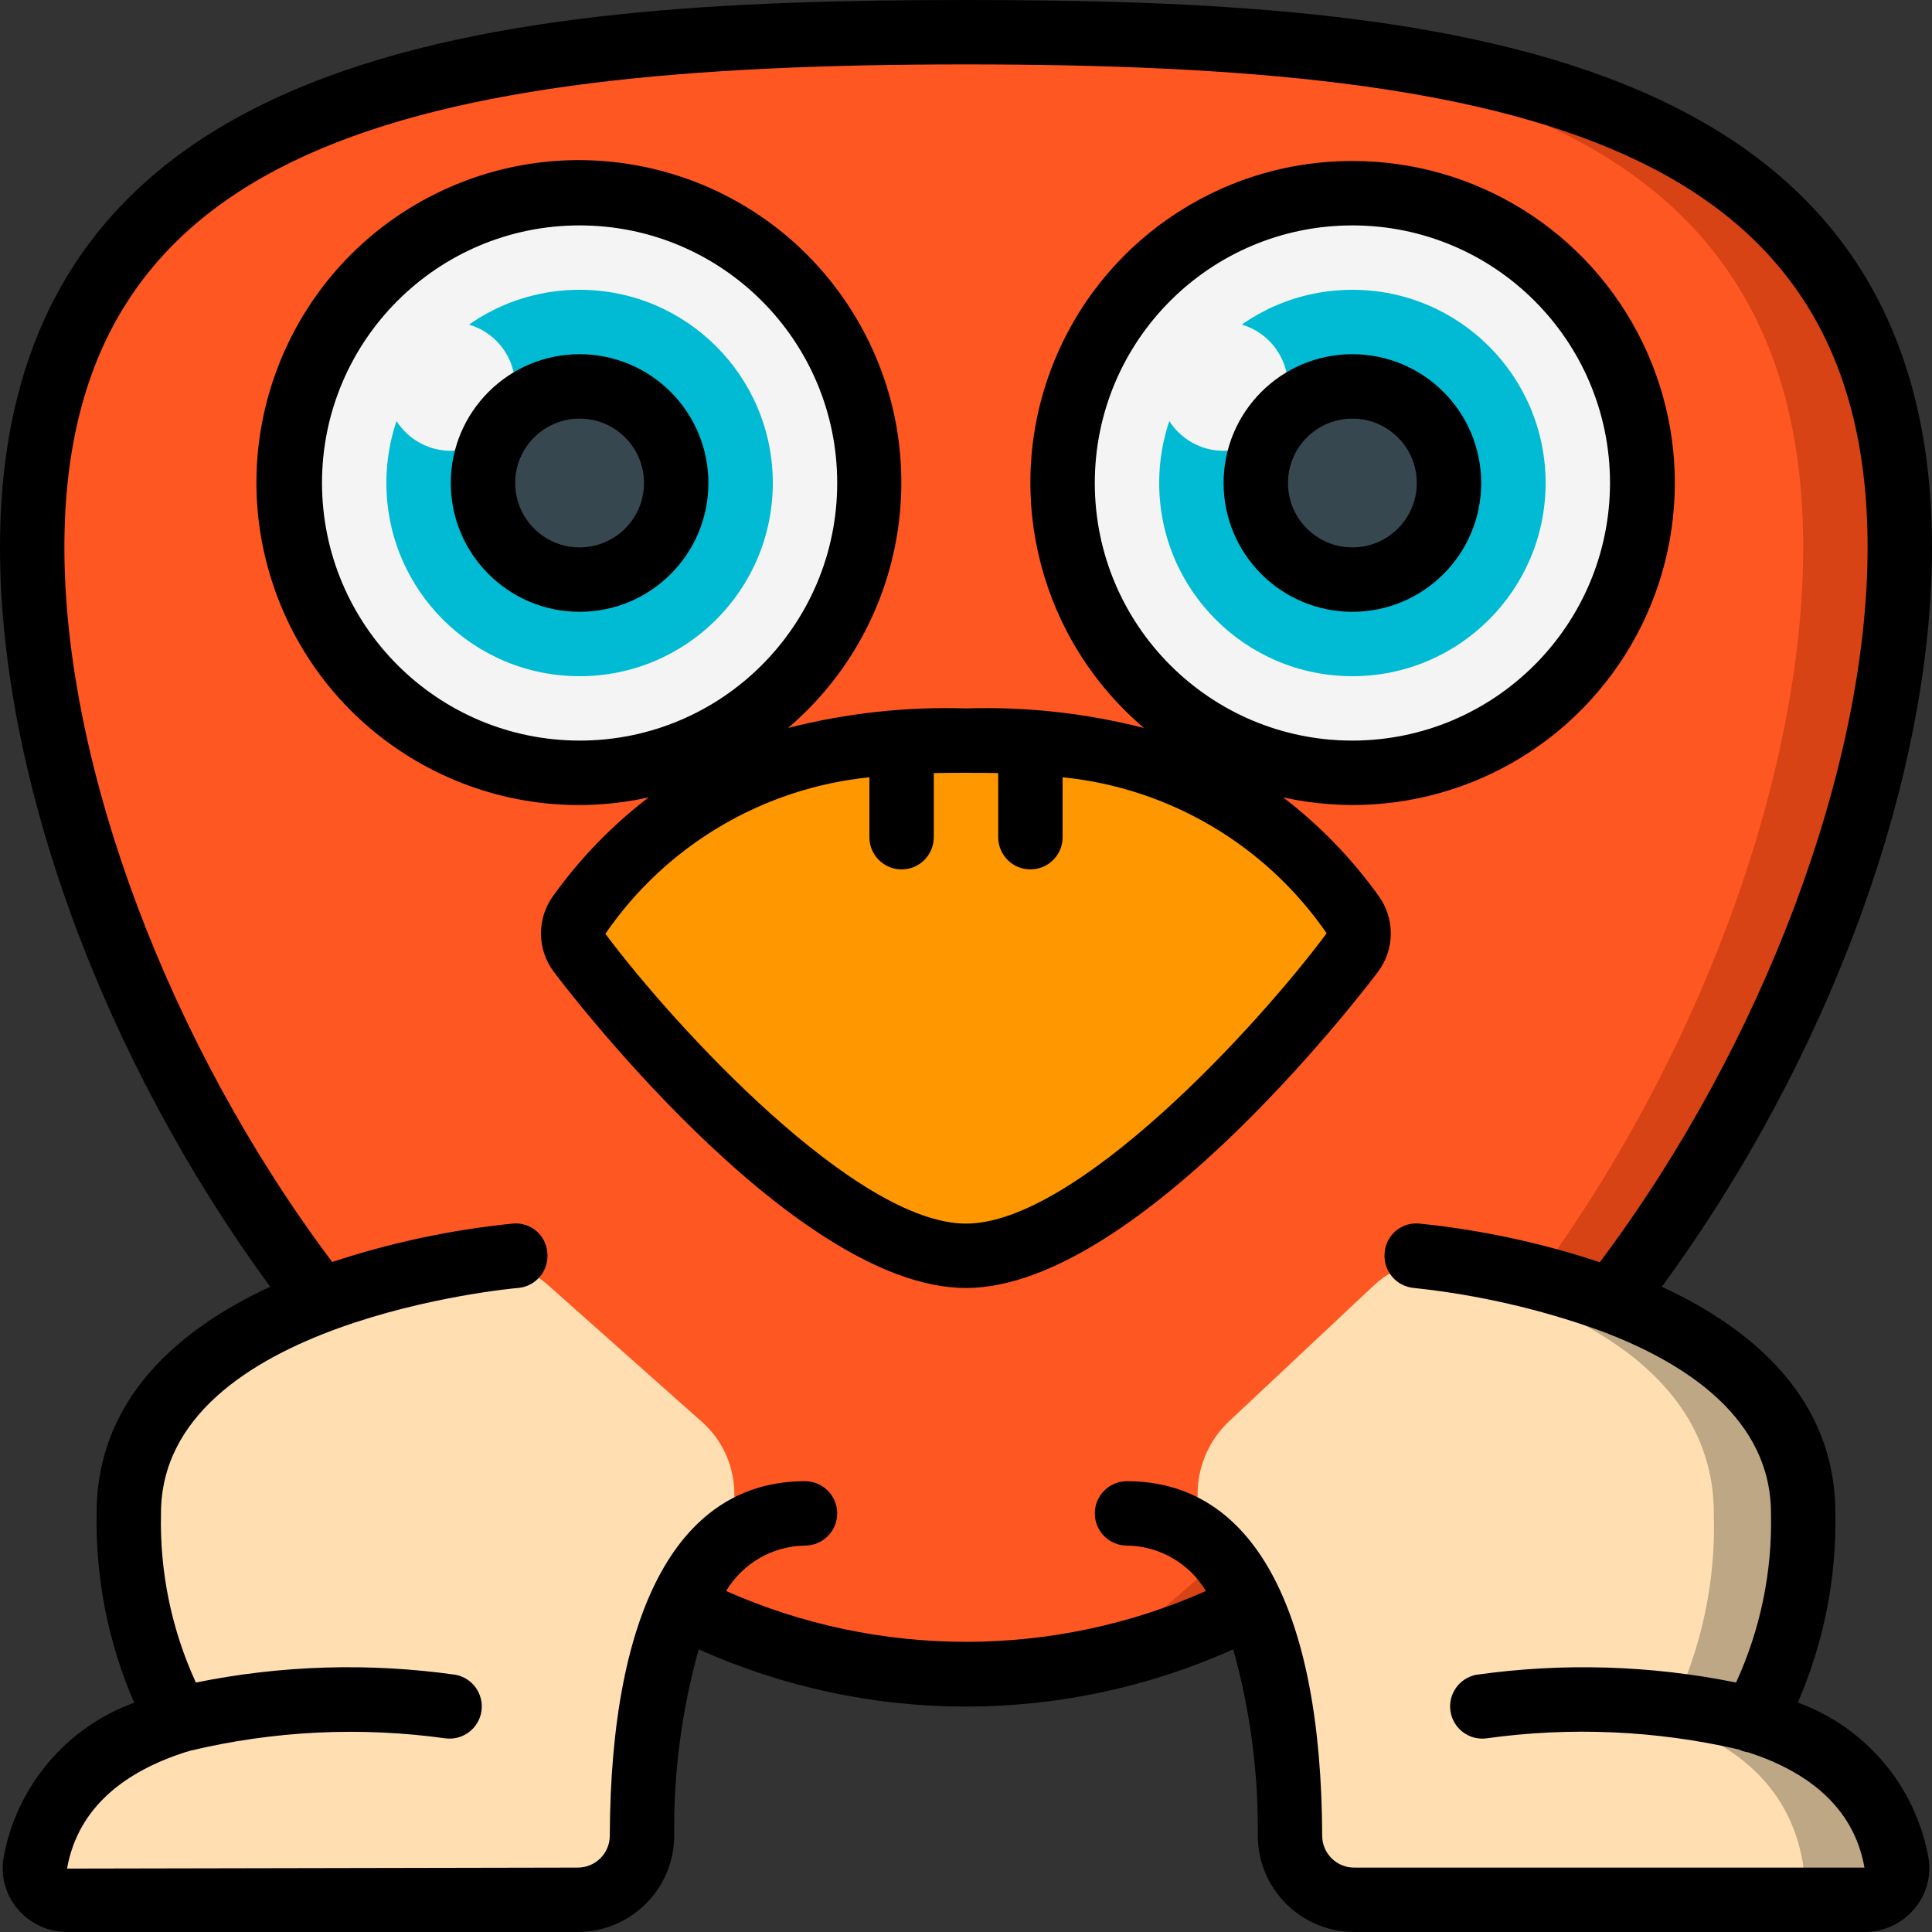 <svg height="512pt" viewBox="0 0 512 512" width="512pt" xmlns="http://www.w3.org/2000/svg"><rect x="0" y="0" width="512" height="512" fill="#333333" stroke="none"/><path d="m503.465 145.066c0 61.867-29.352 139.094-76.457 199.594l-95.402 80.898c-23.496 11.715-49.352 17.93-75.605 18.176-2.902 0-5.719-.086-8.535-.258-23.324-1.465-46.121-7.559-67.07-17.918l-95.402-80.898c-47.105-60.5-76.457-137.727-76.457-199.594 0-117.59 106.152-135.766 238.93-136.449 2.816-.082 5.633-.082 8.535-.082 136.703 0 247.465 16.383 247.465 136.531zm0 0" fill="#d74315"/><path d="m477.867 145.066c0 61.867-28.836 139.094-75.094 199.594l-93.695 80.898c-20.527 10.348-42.938 16.441-65.879 17.918-22.941-1.477-45.348-7.57-65.875-17.918l-93.699-80.898c-46.258-60.5-75.09-137.727-75.09-199.594 0-117.59 104.258-135.766 234.664-136.449 130.406.684 234.668 18.859 234.668 136.449zm0 0" fill="#ff5722"/><path d="m119.465 452.266s-99.922-15.359-110.078 41.422c-.363 2.457.363 4.949 1.988 6.828s3.984 2.957 6.469 2.949h135.234c9.363.043 16.996-7.496 17.066-16.859.07-20.863 2.707-55.824 18.23-73.906 9.145-10.574 8.117-26.527-2.305-35.84l-40.781-36.25c-5.711-5.105-13.422-7.367-20.984-6.152-27.18 4.402-90.172 19.762-90.172 66.609-.676 19.191 3.93 38.199 13.312 54.953" fill="#ffdfb1"/><path d="m502.613 493.652c.375 2.461-.348 4.961-1.969 6.848-1.625 1.887-3.992 2.969-6.48 2.965h-135.254c-9.359.004-16.973-7.535-17.066-16.895-.082-20.82-2.645-55.809-18.176-73.898-9.172-10.562-8.145-26.539 2.305-35.84l40.703-36.266c2.742-2.426 5.973-4.23 9.473-5.293 3.715-1.223 7.668-1.516 11.52-.852 27.223 4.438 90.199 19.797 90.199 66.645.676 19.191-3.93 38.199-13.312 54.953 18.516 5.719 34.305 16.812 38.059 37.633zm0 0" fill="#bea784"/><path d="m477.766 493.652c.391 2.406-.273 4.867-1.828 6.746-1.555 1.883-3.844 3-6.281 3.066h-112.844c-9.133-.207-16.379-7.762-16.215-16.895-.082-20.82-2.508-55.809-17.254-73.898-8.707-10.695-7.758-26.281 2.188-35.84l38.645-36.266c2.57-2.406 5.641-4.211 8.988-5.293 27.629 5.379 81.016 21.504 81.016 65.793.555 17.801-3.168 35.477-10.855 51.543-.398.883-.859 1.742-1.383 2.559-.098.301-.234.586-.402.852 17.555 5.719 32.66 16.812 36.227 37.633zm0 0" fill="#ffdfb1"/><path d="m153.602 51.199c-2.855 0-5.703.168-8.535.512-38.73 4.496-67.945 37.297-67.945 76.289s29.215 71.793 67.945 76.289c2.832.344 5.68.512 8.535.512 42.414 0 76.797-34.387 76.797-76.801s-34.383-76.801-76.797-76.801zm0 0" fill="#f4f4f4"/><path d="m358.398 51.199c-2.852 0-5.699.168-8.531.512-38.73 4.496-67.945 37.297-67.945 76.289s29.215 71.793 67.945 76.289c2.832.344 5.68.512 8.531.512 42.418 0 76.801-34.387 76.801-76.801s-34.383-76.801-76.801-76.801zm0 0" fill="#f4f4f4"/><path d="m204.801 128c0 28.277-22.922 51.199-51.199 51.199-28.277 0-51.203-22.922-51.203-51.199s22.926-51.199 51.203-51.199c28.277 0 51.199 22.922 51.199 51.199zm0 0" fill="#00bbd3"/><path d="m409.602 128c0 28.277-22.926 51.199-51.203 51.199-28.277 0-51.199-22.922-51.199-51.199s22.922-51.199 51.199-51.199c28.277 0 51.203 22.922 51.203 51.199zm0 0" fill="#00bbd3"/><path d="m179.199 128c0 14.137-11.461 25.602-25.598 25.602-14.141 0-25.602-11.465-25.602-25.602s11.461-25.602 25.602-25.602c14.137 0 25.598 11.465 25.598 25.602zm0 0" fill="#37474f"/><path d="m384 128c0 14.137-11.461 25.602-25.602 25.602-14.137 0-25.598-11.465-25.598-25.602s11.461-25.602 25.598-25.602c14.141 0 25.602 11.465 25.602 25.602zm0 0" fill="#37474f"/><path d="m358.398 252.414c-13.566 18.18-65.961 80.387-102.398 80.387s-88.832-62.207-102.398-80.387c-2.246-2.938-2.281-7.004-.086-9.98 17.664-25.68 45.844-42.16 76.883-44.973 5.668-.68 11.363-1.051 17.066-1.109 3.074-.086 5.891-.086 8.535-.086s5.461 0 8.535.086c5.703.059 11.398.43 17.066 1.109 31.039 2.812 59.219 19.293 76.883 44.973 2.195 2.977 2.16 7.043-.086 9.98zm0 0" fill="#ff9701"/><path d="m136.535 102.398c0 9.426-7.645 17.066-17.07 17.066-9.422 0-17.066-7.641-17.066-17.066 0-9.426 7.645-17.066 17.066-17.066 9.426 0 17.07 7.641 17.07 17.066zm0 0" fill="#f4f4f4"/><path d="m341.332 102.398c0 9.426-7.641 17.066-17.066 17.066s-17.066-7.641-17.066-17.066c0-9.426 7.641-17.066 17.066-17.066s17.066 7.641 17.066 17.066zm0 0" fill="#f4f4f4"/><path d="m256 0c-123.859 0-256 11.203-256 145.066 0 61.312 27.309 135.426 71.602 195.934-24.215 11.23-46 29.738-46 60.066-.312 17.242 3.086 34.352 9.965 50.168-17.992 6.535-31.164 22.129-34.602 40.961-.867 4.867.477 9.871 3.668 13.652 3.273 3.91 8.113 6.164 13.211 6.152h135.227c14.051 0 25.473-11.32 25.602-25.371-.203-16.738 1.984-33.422 6.492-49.543 45.051 20.234 96.605 20.234 141.652 0 4.508 16.121 6.699 32.805 6.504 49.543.125 14.051 11.551 25.371 25.602 25.371h135.234c5.105.004 9.945-2.266 13.211-6.188 3.191-3.777 4.535-8.781 3.668-13.652-3.441-18.832-16.613-34.422-34.602-40.961 6.875-15.805 10.273-32.902 9.965-50.133 0-30.328-21.785-48.836-46-60.066 44.336-60.508 71.602-134.621 71.602-195.934 0-133.863-132.137-145.066-256-145.066zm167.969 334.508c-15.508-5.152-31.535-8.586-47.793-10.242-2.273-.234-4.547.465-6.289 1.941-1.746 1.477-2.812 3.602-2.953 5.883-.195 2.266.52 4.516 1.988 6.25s3.57 2.812 5.836 2.992c16.789 1.785 33.305 5.566 49.195 11.273.188.078.375.152.57.215 22.785 8.609 44.809 23.371 44.809 48.246.355 15.449-2.809 30.781-9.258 44.824-22.66-4.594-45.941-5.289-68.84-2.055-4.508.855-7.531 5.125-6.844 9.664s4.844 7.719 9.406 7.199c22.336-3.129 45.055-2.129 67.027 2.941.809.387 1.672.645 2.562.77 15.273 5 27.824 14.184 30.719 30.523h-135.176c-4.664.039-8.477-3.699-8.535-8.363-.203-60.637-18.574-94.035-51.727-94.035-4.715 0-8.535 3.82-8.535 8.531 0 4.715 3.82 8.535 8.535 8.535 8.586.109 16.504 4.668 20.914 12.039-40.48 17.949-86.664 17.949-127.148 0 4.406-7.367 12.316-11.922 20.898-12.039 4.715 0 8.535-3.82 8.535-8.535 0-4.711-3.82-8.531-8.535-8.531-33.152 0-51.523 33.398-51.727 94.035-.066 4.656-3.875 8.391-8.535 8.363l-135.305.266c2.969-16.617 15.84-25.867 31.41-30.875.395-.086.777-.199 1.152-.34 22.215-5.324 45.227-6.438 67.852-3.285 4.559.52 8.715-2.66 9.406-7.199.688-4.539-2.336-8.809-6.848-9.664-22.895-3.238-46.172-2.543-68.828 2.055-6.449-14.043-9.609-29.375-9.242-44.824 0-51.199 93.637-59.684 94.582-59.734 2.266-.18 4.367-1.262 5.832-2.996 1.469-1.738 2.184-3.988 1.984-6.254-.145-2.277-1.211-4.402-2.953-5.875-1.746-1.477-4.016-2.176-6.289-1.941-16.25 1.637-32.277 5.047-47.785 10.172-43.223-57.547-70.973-131.227-70.973-189.371 0-106.59 91.426-128 238.934-128s238.934 21.41 238.934 128c0 58.145-27.75 131.824-70.965 189.441zm0 0"/><path d="m358.398 42.668c-35.77-.039-67.758 22.258-80.098 55.832-12.344 33.574-2.414 71.281 24.863 94.422-15.398-3.938-31.277-5.684-47.164-5.188-15.887-.496-31.766 1.25-47.164 5.188 32.859-28 39.668-76.113 15.871-112.133-23.797-36.02-70.723-48.629-109.371-29.391-38.645 19.238-56.871 64.281-42.477 104.98 14.395 40.699 56.887 64.27 99.035 54.934-9.676 7.406-18.203 16.203-25.301 26.109-4.363 6.008-4.301 14.156.152 20.098.633.852 62.809 83.812 109.227 83.812 46.422 0 108.621-82.984 109.227-83.82 4.449-5.941 4.508-14.086.148-20.09-7.102-9.906-15.625-18.703-25.305-26.109 31.953 7.082 65.145-4.734 85.43-30.418 20.289-25.68 24.102-60.703 9.812-90.148-14.289-29.445-44.156-48.121-76.887-48.078zm-273.066 85.332c0-37.703 30.566-68.266 68.27-68.266 37.699 0 68.266 30.562 68.266 68.266s-30.566 68.266-68.266 68.266c-37.688-.043-68.227-30.582-68.27-68.266zm266.242 119.332c-18.664 25.102-66.562 76.934-95.574 76.934s-76.91-51.832-95.574-76.801c16.094-23.438 41.688-38.609 69.973-41.48v15.883c0 4.711 3.82 8.531 8.535 8.531 4.711 0 8.531-3.82 8.531-8.531v-17c3.004-.066 5.883-.066 8.535-.066s5.531 0 8.535.066v17c0 4.711 3.82 8.531 8.531 8.531 4.715 0 8.535-3.82 8.535-8.531v-15.883c28.266 2.836 53.855 17.953 69.973 41.348zm6.824-51.066c-37.699 0-68.266-30.562-68.266-68.266s30.566-68.266 68.266-68.266c37.703 0 68.27 30.562 68.27 68.266-.043 37.684-30.582 68.223-68.27 68.266zm0 0"/><path d="m153.602 93.867c-18.852 0-34.137 15.281-34.137 34.133s15.285 34.133 34.137 34.133c18.852 0 34.133-15.281 34.133-34.133 0-9.051-3.598-17.734-10-24.137-6.398-6.402-15.082-9.996-24.133-9.996zm0 51.199c-9.426 0-17.066-7.641-17.066-17.066s7.641-17.066 17.066-17.066c9.426 0 17.066 7.641 17.066 17.066s-7.641 17.066-17.066 17.066zm0 0"/><path d="m358.398 93.867c-18.852 0-34.133 15.281-34.133 34.133s15.281 34.133 34.133 34.133c18.852 0 34.137-15.281 34.137-34.133 0-9.051-3.598-17.734-10-24.137-6.402-6.402-15.082-9.996-24.137-9.996zm0 51.199c-9.426 0-17.066-7.641-17.066-17.066s7.641-17.066 17.066-17.066c9.426 0 17.066 7.641 17.066 17.066s-7.641 17.066-17.066 17.066zm0 0"/></svg>